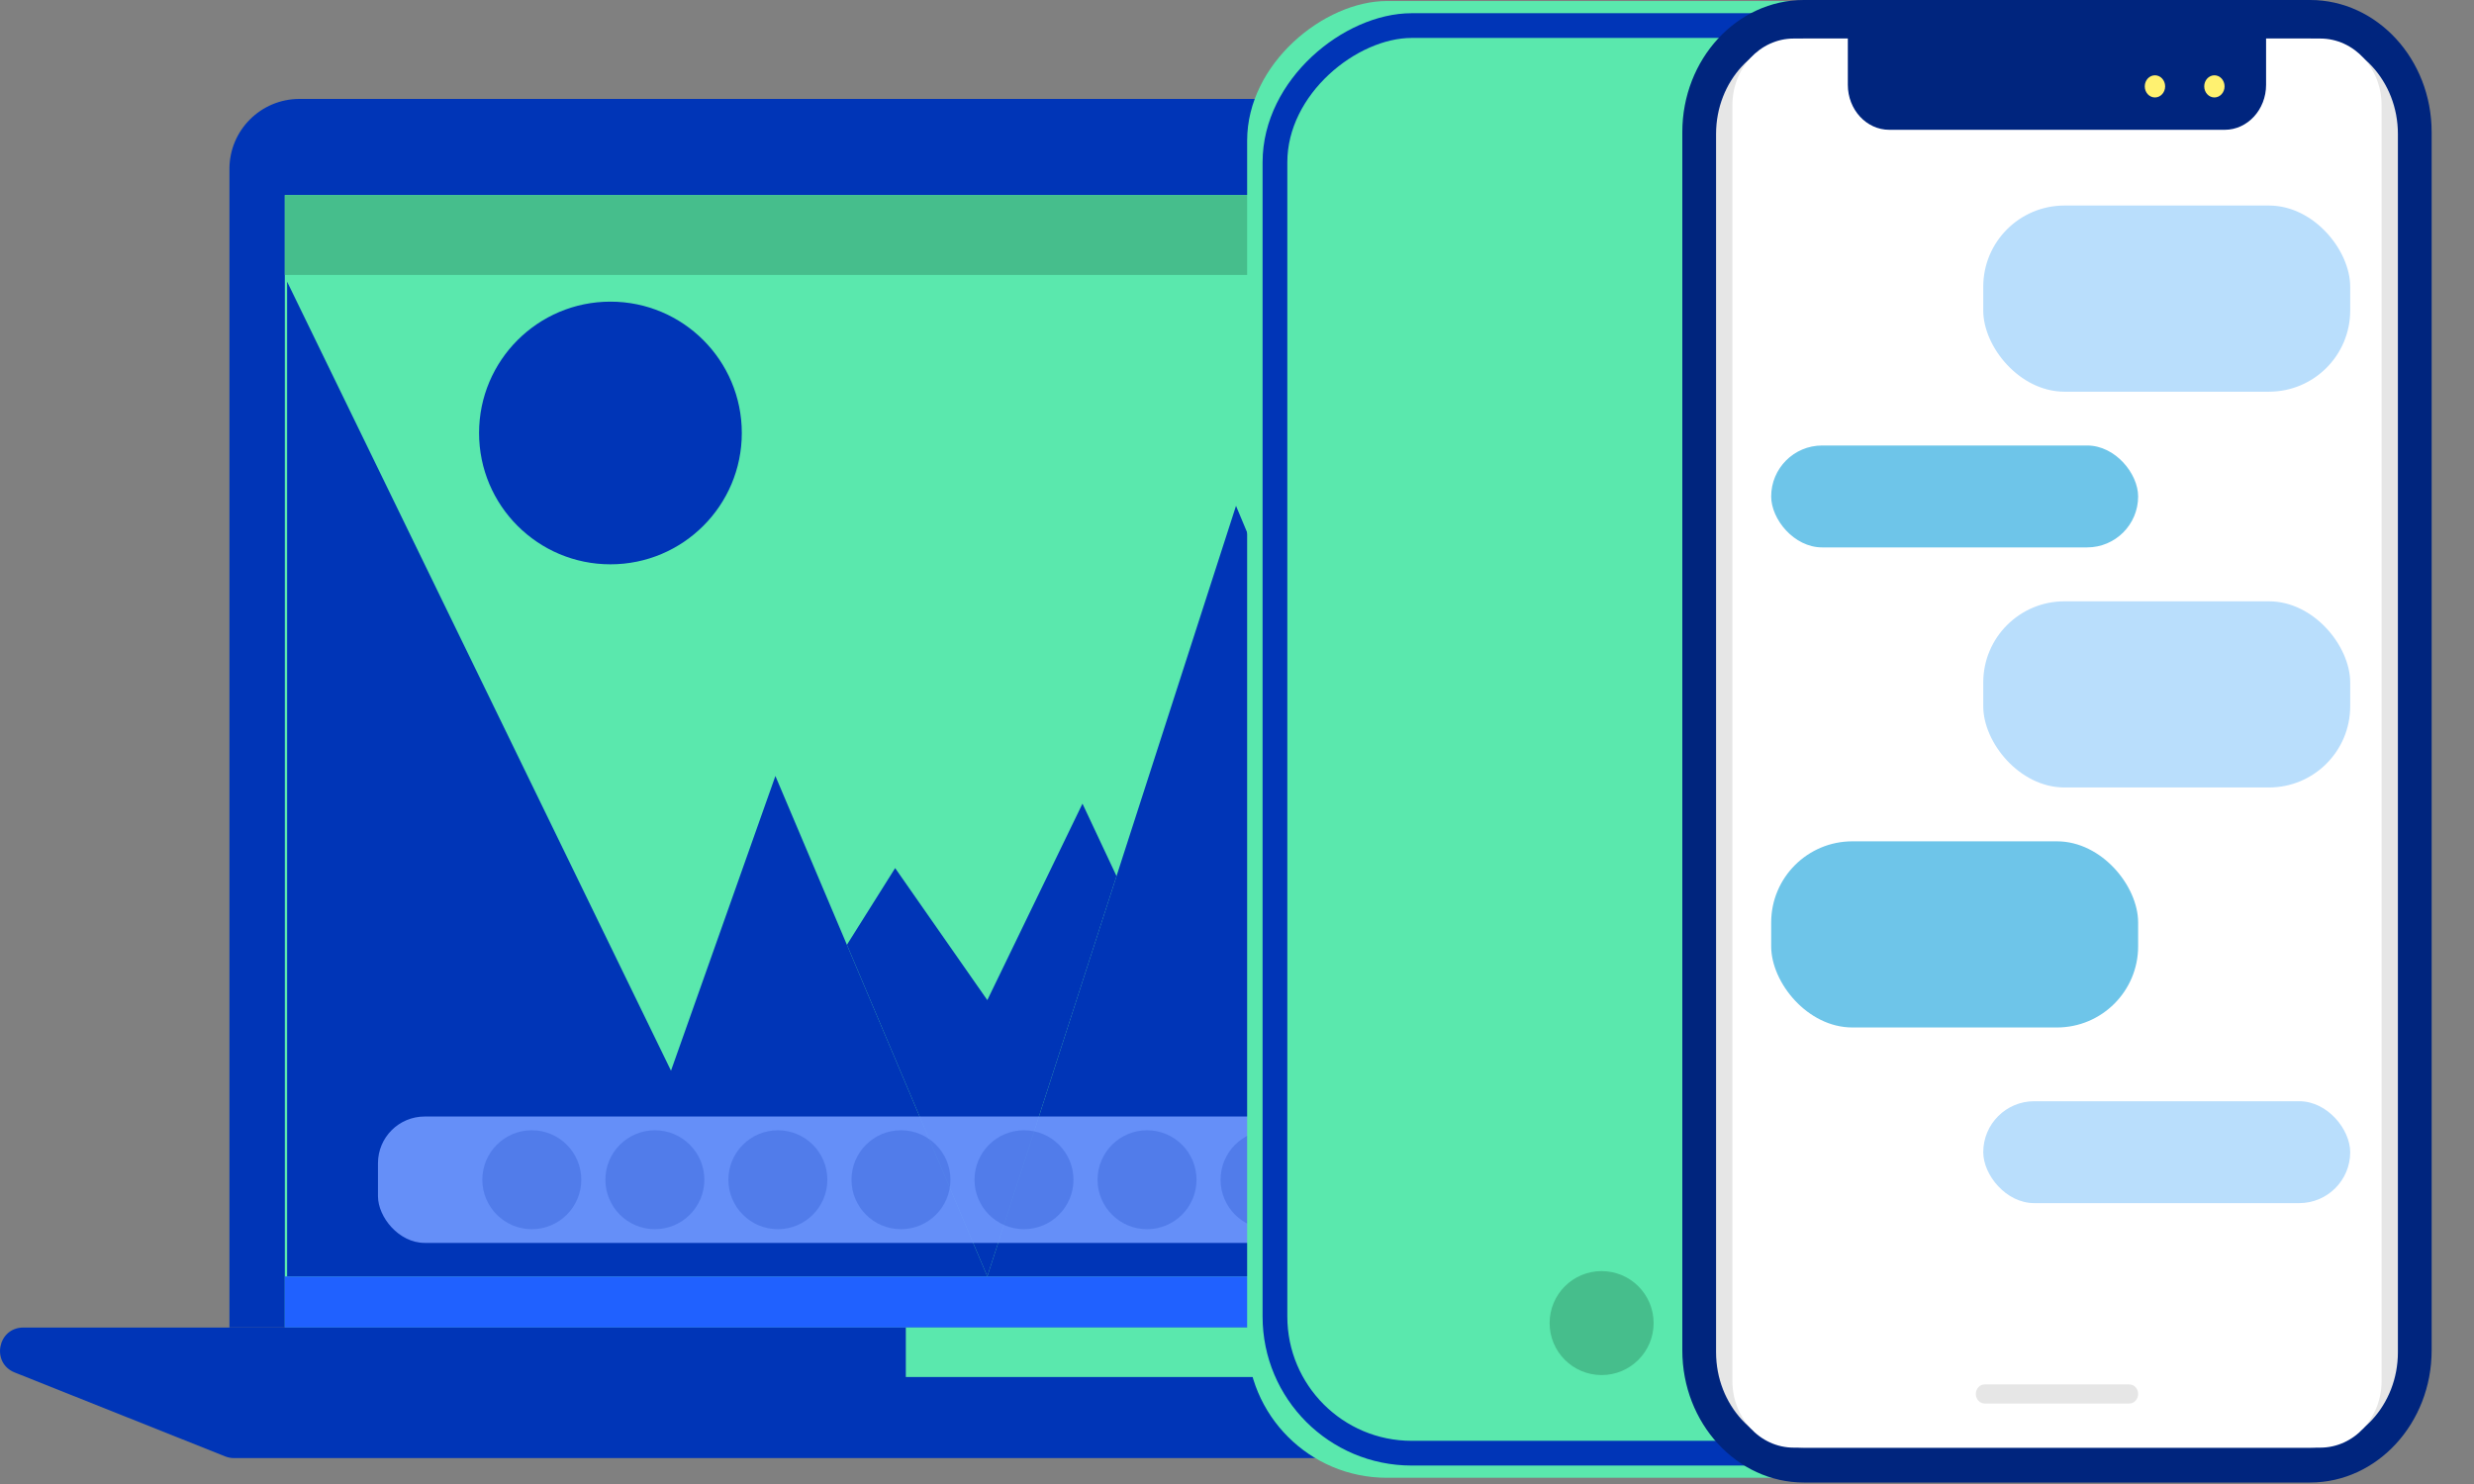 <?xml version="1.0" encoding="UTF-8"?>
<svg width="50px" height="30px" viewBox="0 0 50 30" version="1.1" xmlns="http://www.w3.org/2000/svg" xmlns:xlink="http://www.w3.org/1999/xlink">
    <rect x="0" y="0" width="50" height="30" fill="#808080" stroke="none"/>
    <!-- Generator: Sketch 57.1 (83088) - https://sketch.com -->
    <title>Logo-Devices</title>
    <desc>Created with Sketch.</desc>
    <g id="Page-1" stroke="none" stroke-width="1" fill="none" fill-rule="evenodd">
        <g id="Landing-Page" transform="translate(-695, -3518)">
            <g id="All-Mockups" transform="translate(-314, 3501)">
                <g id="Logo" transform="translate(1001, 0)">
                    <g id="Logo-Devices" transform="translate(8, 17)">
                        <g id="Group-2" transform="translate(0, 2)">
                            <path d="M4.637,1.415 C4.637,0.633 5.271,-5.68434189e-14 6.052,-5.68434189e-14 L37.824,-5.68434189e-14 C38.606,-5.68434189e-14 39.24,0.633 39.24,1.415 L39.24,24.836 L4.637,24.836 L4.637,1.415 Z" id="Path" fill="#0035B7" fill-rule="nonzero"></path>
                            <polygon id="Path" fill="#5AE8AD" fill-rule="nonzero" points="5.756 1.944 38.121 1.944 38.121 24.836 5.756 24.836"></polygon>
                            <polygon id="Path" fill="#2061FF" fill-rule="nonzero" points="5.756 23.804 38.121 23.804 38.121 24.836 5.756 24.836"></polygon>
                            <polygon id="Path" fill="#0035B7" fill-rule="nonzero" points="19.954 23.803 17.116 17.1 15.671 13.687 13.561 19.645 5.803 3.695 5.803 23.803"></polygon>
                            <polygon id="Path" fill="#0035B7" points="38.138 14.246 33.483 7.792 27.362 13.925 28.766 17.287 25.57 23.803 38.138 23.803"></polygon>
                            <polygon id="Path" fill="#0035B7" fill-rule="nonzero" points="24.98 8.226 22.565 15.711 19.954 23.803 25.57 23.803 27.362 13.925"></polygon>
                            <polygon id="Path" fill="#0035B7" fill-rule="nonzero" points="25.57 23.803 28.766 17.287 27.362 13.925"></polygon>
                            <polygon id="Path" fill="#0035B7" fill-rule="nonzero" points="19.954 23.803 22.565 15.711 21.877 14.246 19.954 18.218 18.091 15.549 17.116 17.1"></polygon>
                            <polygon id="Path" fill="#46BE8C" fill-rule="nonzero" points="5.756 1.944 38.121 1.944 38.121 3.558 5.756 3.558"></polygon>
                            <rect id="Rectangle" fill-opacity="0.9" fill="#7099FF" fill-rule="nonzero" x="7.639" y="20.571" width="28.599" height="2.555" rx="0.944"></rect>
                            <path d="M0.298,25.746 C-0.185,25.554 -0.047,24.837 0.472,24.837 L43.307,24.837 C43.83,24.837 43.964,25.562 43.475,25.749 L39.04,27.445 C38.986,27.465 38.929,27.476 38.872,27.476 L4.725,27.476 C4.665,27.476 4.606,27.464 4.551,27.442 L0.298,25.746 Z" id="Path" fill="#0035B7" fill-rule="nonzero"></path>
                            <rect id="Rectangle" fill="#5AE8AD" fill-rule="nonzero" x="18.307" y="24.837" width="7.263" height="1"></rect>
                            <circle id="Oval" fill-opacity="0.2" fill="#0035B7" fill-rule="nonzero" cx="10.748" cy="21.849" r="1"></circle>
                            <circle id="Oval" fill-opacity="0.2" fill="#0035B7" fill-rule="nonzero" cx="13.235" cy="21.849" r="1"></circle>
                            <circle id="Oval" fill-opacity="0.2" fill="#0035B7" fill-rule="nonzero" cx="15.721" cy="21.849" r="1"></circle>
                            <circle id="Oval" fill-opacity="0.2" fill="#0035B7" fill-rule="nonzero" cx="18.209" cy="21.849" r="1"></circle>
                            <circle id="Oval" fill-opacity="0.2" fill="#0035B7" fill-rule="nonzero" cx="20.695" cy="21.849" r="1"></circle>
                            <circle id="Oval" fill-opacity="0.2" fill="#0035B7" fill-rule="nonzero" cx="23.182" cy="21.849" r="1"></circle>
                            <circle id="Oval" fill-opacity="0.2" fill="#0035B7" fill-rule="nonzero" cx="25.668" cy="21.849" r="1"></circle>
                            <circle id="Oval" fill-opacity="0.2" fill="#0035B7" fill-rule="nonzero" cx="28.155" cy="21.849" r="1"></circle>
                            <circle id="Oval" fill-opacity="0.2" fill="#0035B7" fill-rule="nonzero" cx="30.642" cy="21.849" r="1"></circle>
                            <circle id="Oval" fill-opacity="0.2" fill="#0035B7" fill-rule="nonzero" cx="33.129" cy="21.849" r="1"></circle>
                            <circle id="Oval" fill="#0035B7" fill-rule="nonzero" cx="12.337" cy="6.753" r="2.655"></circle>
                        </g>
                        <g id="Group-7" transform="translate(25, 0)">
                            <rect id="Rectangle" fill="#5AE8AD" fill-rule="nonzero" transform="translate(7.369, 14.947) rotate(90) translate(-7.369, -14.947) " x="-7.557" y="7.783" width="29.853" height="14.328" rx="2.822"></rect>
                            <rect id="Rectangle" stroke="#0035B7" stroke-width="0.5" transform="translate(7.369, 14.947) rotate(90) translate(-7.369, -14.947) " x="-7.061" y="8.346" width="28.86" height="13.203" rx="2.763"></rect>
                            <circle id="Oval" fill="#46BE8C" fill-rule="nonzero" cx="7.369" cy="26.747" r="1.051"></circle>
                        </g>
                        <g id="Group-4" transform="translate(34, 0)" fill-rule="nonzero">
                            <path d="M2.457,29.97 C1.102,29.97 -4.26325641e-14,28.771 -4.26325641e-14,27.299 L-4.26325641e-14,2.671 C-4.26325641e-14,1.198 1.102,-4.26325641e-14 2.457,-4.26325641e-14 L12.688,-4.26325641e-14 C14.042,-4.26325641e-14 15.144,1.198 15.144,2.671 L15.144,27.299 C15.144,28.771 14.042,29.97 12.688,29.97 L2.457,29.97 Z" id="Path" fill="#00257E"></path>
                            <path d="M12.688,29.265 L2.457,29.265 C1.477,29.265 0.682,28.401 0.682,27.336 L0.682,2.708 C0.682,1.643 1.477,0.779 2.457,0.779 L12.688,0.779 C13.668,0.779 14.462,1.643 14.462,2.708 L14.462,27.336 C14.462,28.401 13.668,29.265 12.688,29.265 Z" id="Path" fill="#E6E6E6"></path>
                            <path d="M12.893,29.265 L2.252,29.265 C1.567,29.265 1.012,28.662 1.012,27.917 L1.012,2.127 C1.012,1.382 1.567,0.779 2.252,0.779 L12.893,0.779 C13.577,0.779 14.132,1.382 14.132,2.127 L14.132,27.917 C14.132,28.662 13.577,29.265 12.893,29.265 Z" id="Path" fill="#FFFFFF"></path>
                            <path d="M9.035,28.373 L6.109,28.373 C6.012,28.373 5.932,28.286 5.932,28.18 C5.932,28.073 6.012,27.987 6.109,27.987 L9.035,27.987 C9.133,27.987 9.212,28.073 9.212,28.18 C9.212,28.286 9.133,28.373 9.035,28.373 Z" id="Path" fill="#E6E6E6"></path>
                            <path d="M10.961,2.624 L4.183,2.624 C3.72,2.624 3.345,2.216 3.345,1.714 L3.345,0.509 L11.798,0.509 L11.798,1.714 C11.798,2.216 11.424,2.624 10.961,2.624 Z" id="Path" fill="#00257E"></path>
                            <path d="M9.552,1.97 C9.665,1.97 9.758,1.87 9.758,1.746 C9.758,1.623 9.665,1.522 9.552,1.522 C9.438,1.522 9.346,1.623 9.346,1.746 C9.346,1.87 9.438,1.97 9.552,1.97 Z" id="Path" fill="#FFF170"></path>
                            <path d="M10.754,1.97 C10.867,1.97 10.959,1.87 10.959,1.746 C10.959,1.623 10.867,1.522 10.754,1.522 C10.64,1.522 10.548,1.623 10.548,1.746 C10.548,1.87 10.64,1.97 10.754,1.97 Z" id="Path" fill="#FFF170"></path>
                            <rect id="Rectangle" fill="#B9DEFC" x="6.082" y="4.155" width="7.416" height="3.763" rx="1.641"></rect>
                            <rect id="Rectangle" fill="#B9DEFC" x="6.082" y="12.156" width="7.416" height="3.763" rx="1.641"></rect>
                            <rect id="Rectangle" fill="#6EC5E9" x="1.796" y="9.006" width="7.416" height="2.06" rx="1.03"></rect>
                            <rect id="Rectangle" fill="#6EC5E9" x="1.796" y="17.008" width="7.416" height="3.763" rx="1.641"></rect>
                            <rect id="Rectangle" fill="#B9DEFC" x="6.082" y="22.262" width="7.416" height="2.06" rx="1.03"></rect>
                        </g>
                    </g>
                </g>
            </g>
        </g>
    </g>
</svg>